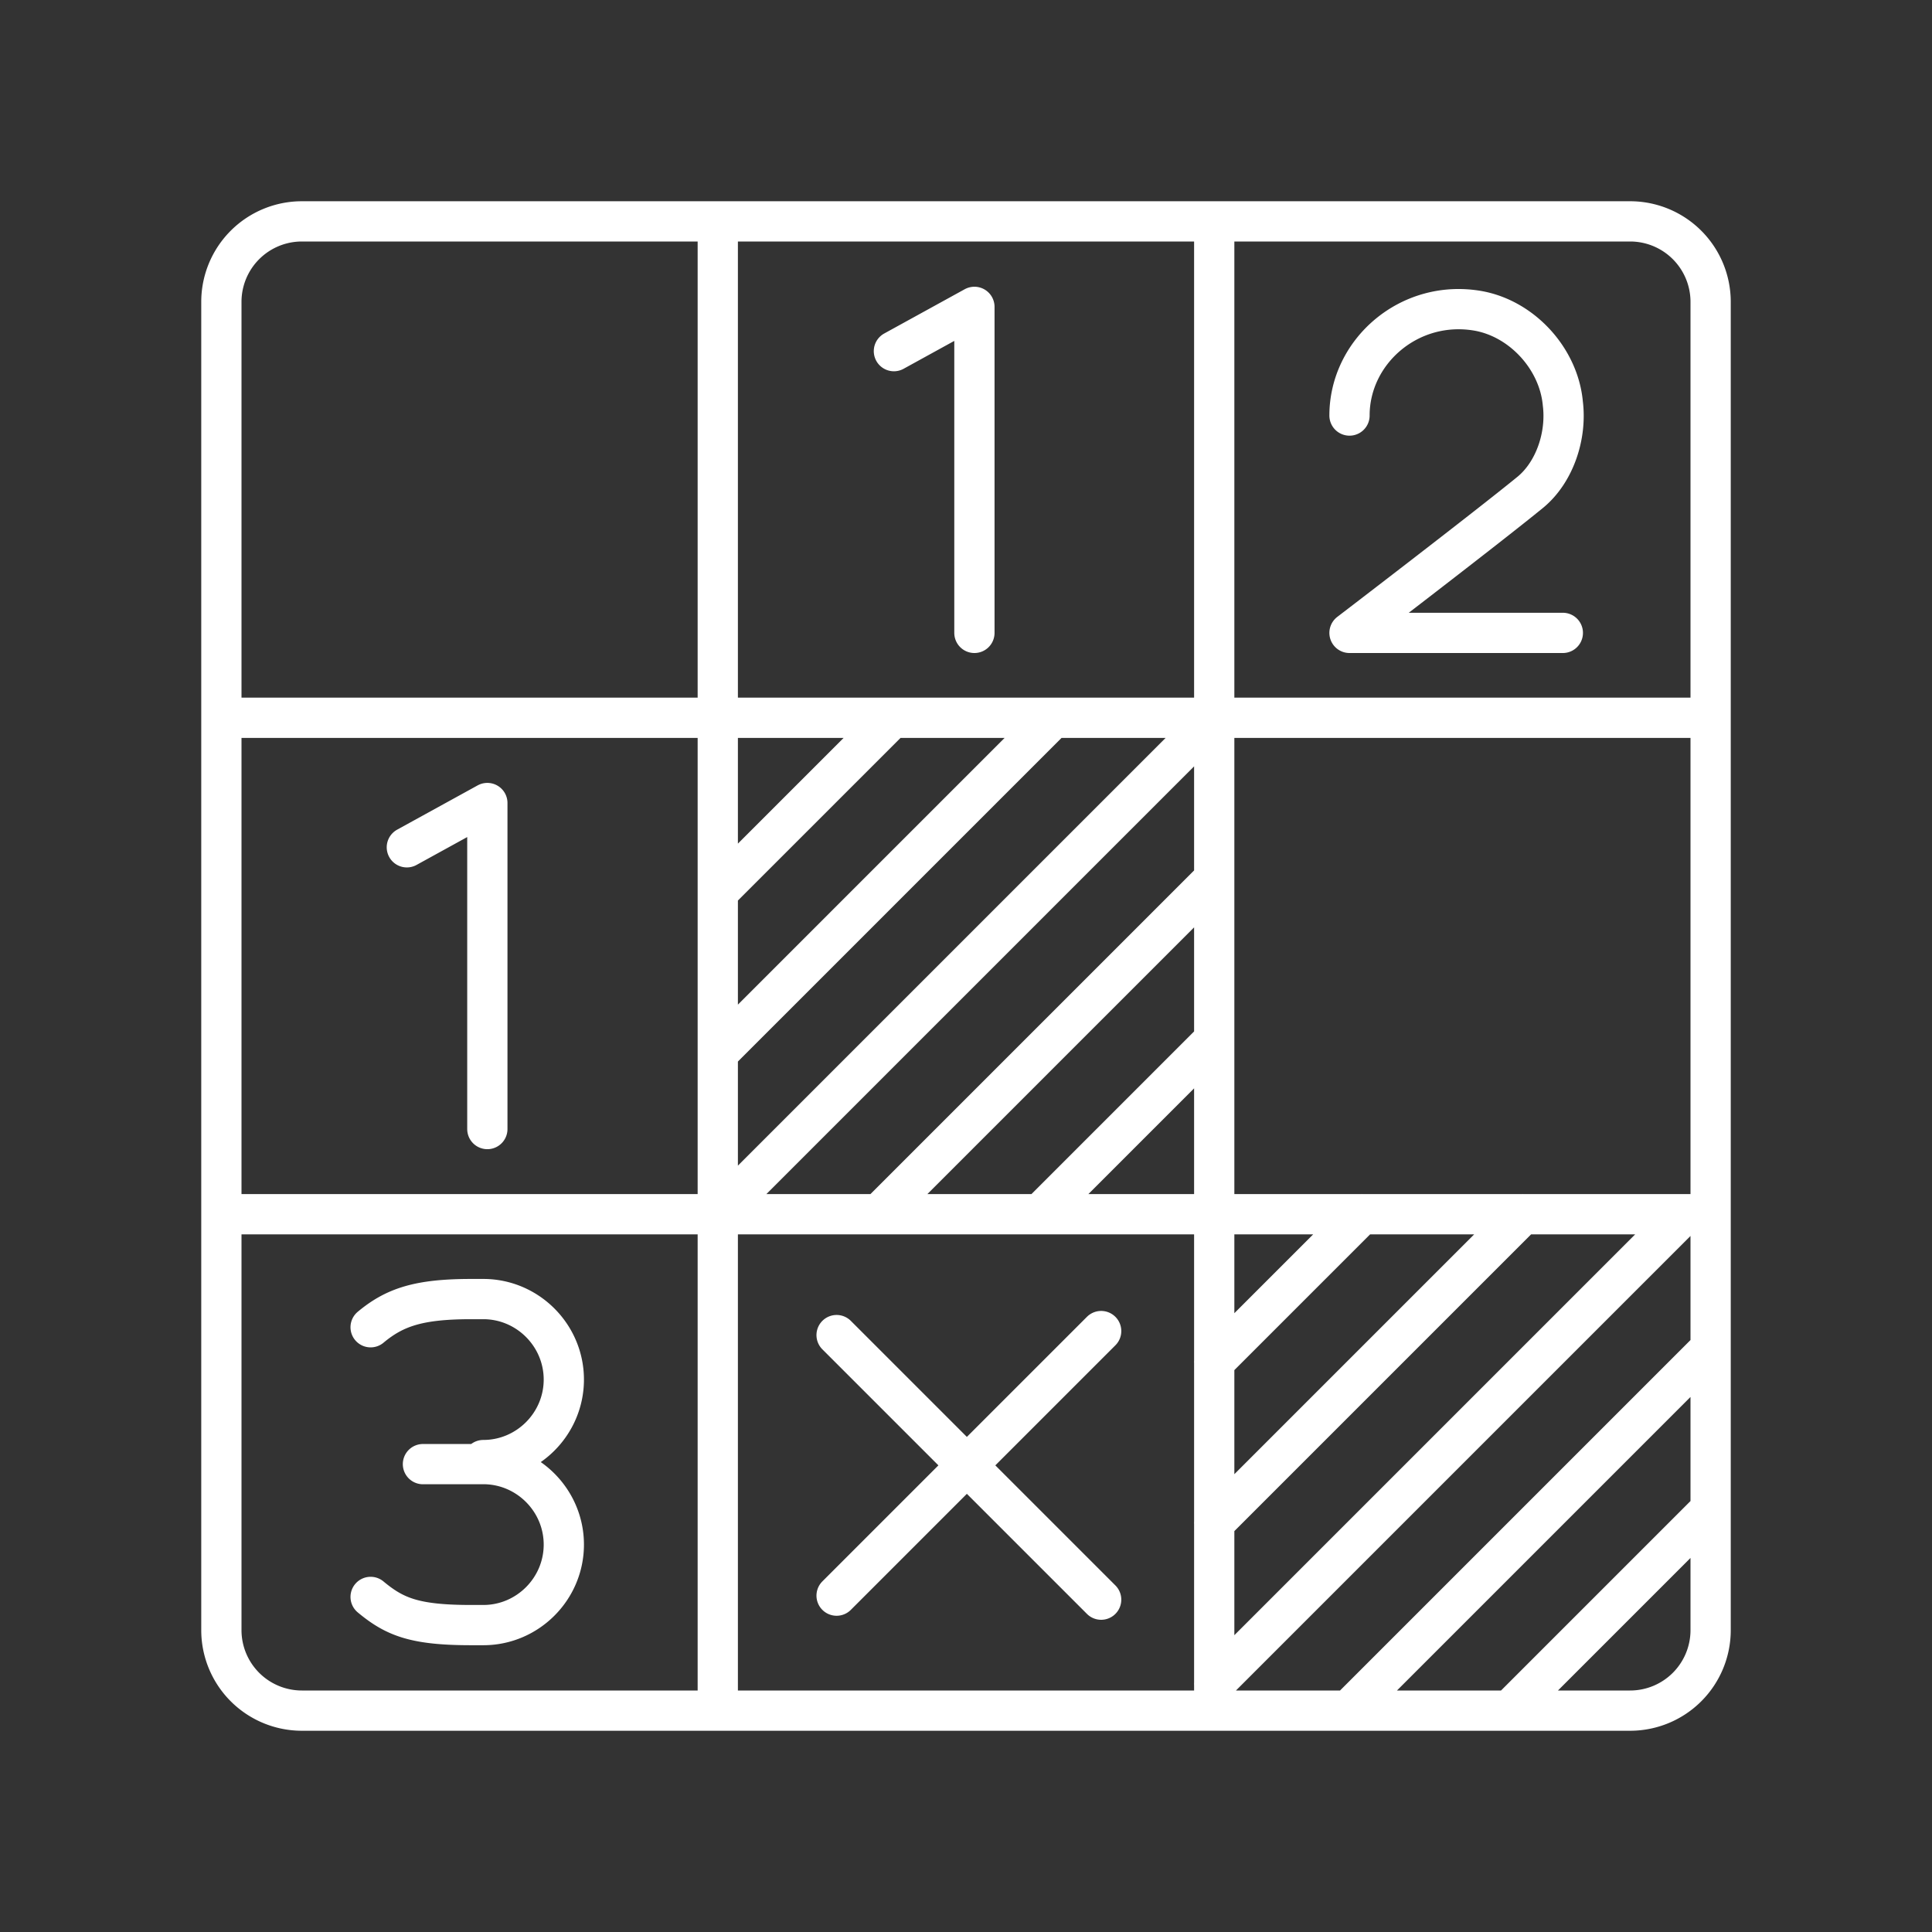 <?xml version="1.0" encoding="UTF-8" standalone="no"?>
<!-- Created with Inkscape (http://www.inkscape.org/) -->

<svg
   width="48"
   height="48"
   viewBox="0 0 48 48"
   version="1.1"
   id="svg990"
   inkscape:version="1.2.2 (b0a8486541, 2022-12-01)"
   xml:space="preserve"
   sodipodi:docname="nonogram.svg"
   xmlns:inkscape="http://www.inkscape.org/namespaces/inkscape"
   xmlns:sodipodi="http://sodipodi.sourceforge.net/DTD/sodipodi-0.dtd"
   xmlns="http://www.w3.org/2000/svg"
   xmlns:svg="http://www.w3.org/2000/svg"><rect x="0" y="0" width="48" height="48" fill="#333333" stroke="none"/><sodipodi:namedview
     id="namedview992"
     pagecolor="#858585"
     bordercolor="#000000"
     borderopacity="0.25"
     inkscape:showpageshadow="2"
     inkscape:pageopacity="0"
     inkscape:pagecheckerboard="0"
     inkscape:deskcolor="#d1d1d1"
     inkscape:document-units="px"
     showgrid="false"
     inkscape:zoom="11.645833"
     inkscape:cx="7.7280861"
     inkscape:cy="29.452595"
     inkscape:window-width="1366"
     inkscape:window-height="737"
     inkscape:window-x="0"
     inkscape:window-y="0"
     inkscape:window-maximized="1"
     inkscape:current-layer="svg990" /><defs
     id="defs987"><style
   id="style1174">.a{fill:none;stroke:#fff;stroke-linecap:round;stroke-linejoin:round;}</style>
		
		
	
		
	
		
		
		
	
		
	</defs><path
     id="line5885"
     style="fill:none;stroke:#ffffff;stroke-linecap:round;stroke-linejoin:round;stroke-miterlimit:10"
     class="st5"
     d="m 27.358,33.07 -6.573,6.573 m 0,-6.473 6.573,6.573 m -17.25,-18.692 2,-1.1 v 8.1 m -1.6,8.325 h 1.5 M 9.208,32.975 c 0.6,-0.5 1.2,-0.7 2.5,-0.7 h 0.3 c 1.1,0 2,0.9 2,2 v 0 c 0,1.1 -0.9,2 -2,2 m -2.8,3.4 c 0.6,0.5 1.1,0.7 2.5,0.7 h 0.3 c 1.1,0 2,-0.9 2,-2 v 0 c 0,-1.1 -0.9,-2 -2,-2 M 33.528,10.324 c 0,-1.6 1.5,-2.9 3.2,-2.6 1.1,0.2 2,1.2 2.1,2.3 0.1,0.8 -0.2,1.7 -0.8,2.2 -1.1,0.9 -4.5,3.5 -4.5,3.5 h 5.3 m -16.619,-7 2,-1.1 v 8.1 m 18.291,14.443 -37,-1e-6 M 42.5,17.833 H 5.5 M 30.167,5.5 V 42.5 M 17.833,5.5 V 42.5 M 40.5,5.5 h -33 a 2,2 0 0 0 -2,2 V 40.5 A 2,2 0 0 0 7.5,42.5 h 33 a 2,2 0 0 0 2,-2 V 7.5 a 2,2 0 0 0 -2,-2 z m -3,37 5,-5 m -9,5 9,-9 m -12.334,0.334 3.668,-3.668 m -3.668,7.668 7.668,-7.668 M 30.166,41.834 41.834,30.166 m -16,-2.11e-4 4.332,-4.332 m -8.332,4.332 8.332,-8.332 m -12.332,0.332 4.332,-4.332 m -4.332,8.332 8.332,-8.332 M 17.834,30.166 30.166,17.834" /></svg>
